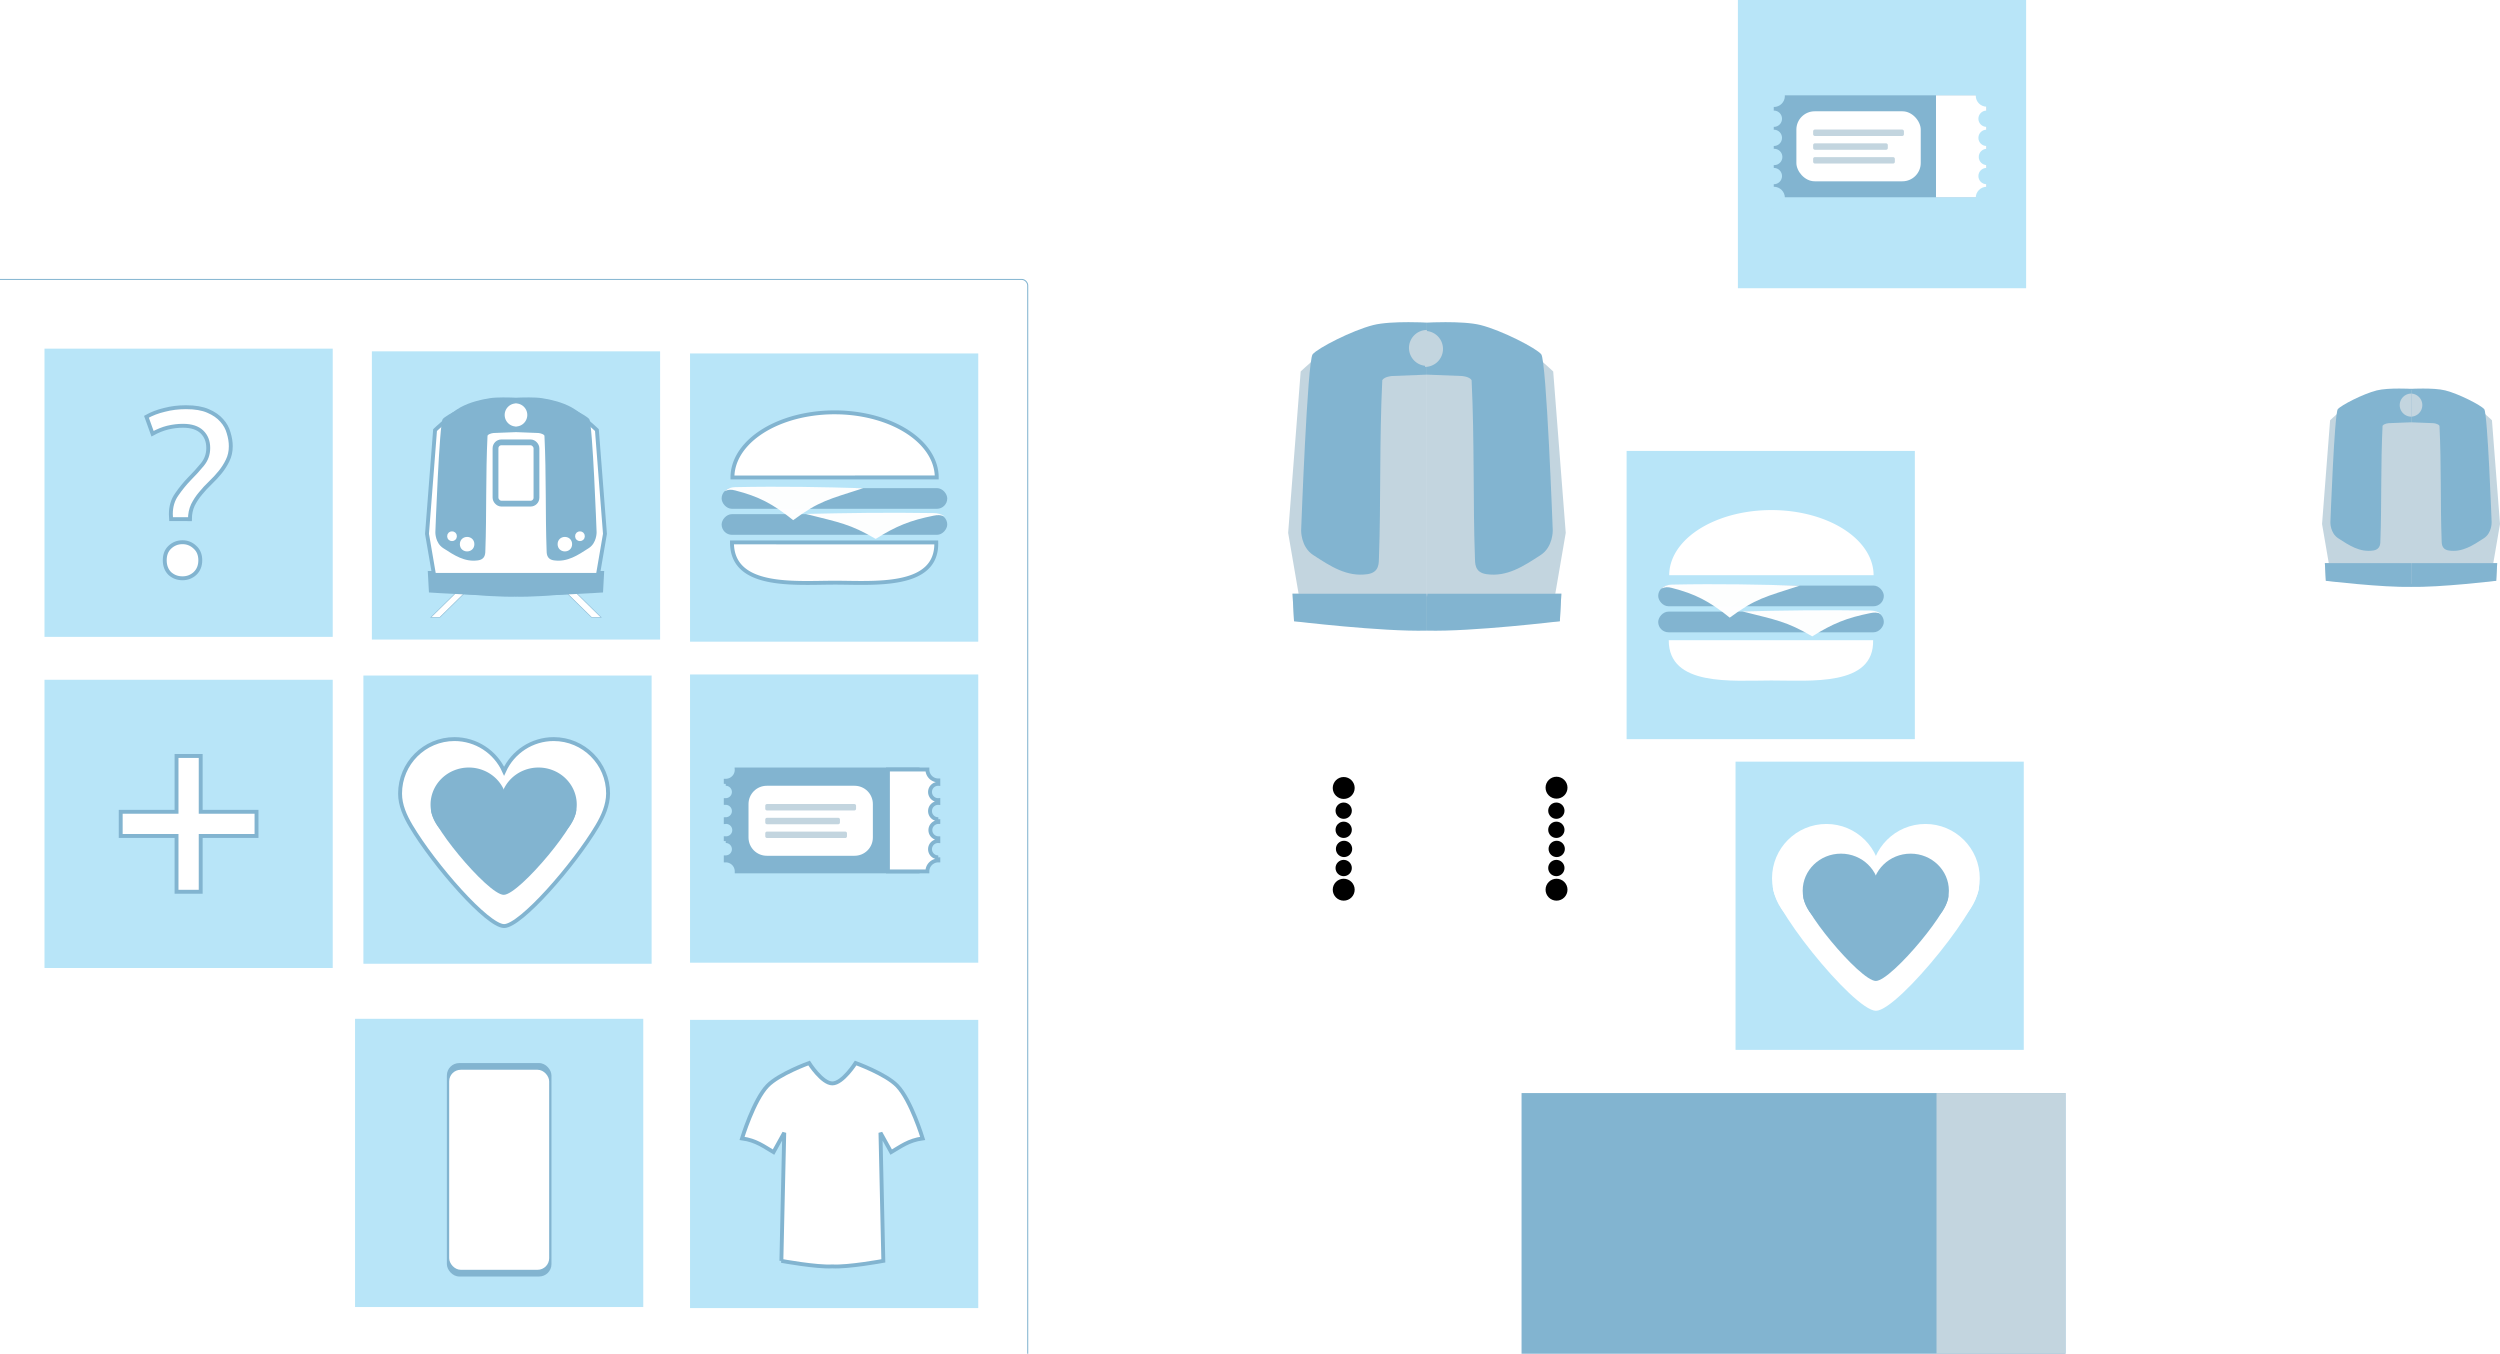 <?xml version="1.0" encoding="UTF-8" standalone="no"?>
<!-- Created with Inkscape (http://www.inkscape.org/) -->

<svg
   xmlns:dc="http://purl.org/dc/elements/1.1/"
   xmlns:cc="http://creativecommons.org/ns#"
   xmlns:rdf="http://www.w3.org/1999/02/22-rdf-syntax-ns#"
   xmlns:svg="http://www.w3.org/2000/svg"
   xmlns="http://www.w3.org/2000/svg"
   xmlns:xlink="http://www.w3.org/1999/xlink"
   xmlns:sodipodi="http://sodipodi.sourceforge.net/DTD/sodipodi-0.dtd"
   xmlns:inkscape="http://www.inkscape.org/namespaces/inkscape"
   width="445.948mm"
   height="241.483mm"
   viewBox="0 0 445.948 241.483"
   version="1.1"
   id="svg8"
   inkscape:version="0.92.4 5da689c313, 2019-01-14"
   sodipodi:docname="categories.svg"
   inkscape:export-filename="/home/ralph/01-PerFi/perfi-frontend/public/assets/transit.png"
   inkscape:export-xdpi="505.89902"
   inkscape:export-ydpi="505.89902">
  <defs
     id="defs2">
    <clipPath
       clipPathUnits="userSpaceOnUse"
       id="clipPath1580">
      <g
         id="g1610"
         style="fill:#ffffff;fill-opacity:1">
        <circle
           r="1.956"
           style="fill:#ffffff;fill-opacity:1;stroke:none;stroke-width:1.082;stroke-miterlimit:4;stroke-dasharray:none;stroke-opacity:1"
           id="circle1582"
           cx="86.157"
           cy="186.277" />
        <circle
           r="1.956"
           style="fill:#ffffff;fill-opacity:1;stroke:none;stroke-width:1.082;stroke-miterlimit:4;stroke-dasharray:none;stroke-opacity:1"
           id="circle1584"
           cx="86.157"
           cy="204.421" />
        <circle
           r="1.956"
           style="fill:#ffffff;fill-opacity:1;stroke:none;stroke-width:1.082;stroke-miterlimit:4;stroke-dasharray:none;stroke-opacity:1"
           id="circle1586"
           cx="124.119"
           cy="204.421" />
        <circle
           r="1.956"
           style="fill:#ffffff;fill-opacity:1;stroke:none;stroke-width:1.082;stroke-miterlimit:4;stroke-dasharray:none;stroke-opacity:1"
           id="circle1588"
           cx="124.119"
           cy="186.225" />
        <g
           id="g1598"
           transform="matrix(0.256,0,0,0.248,52.445,106.701)"
           style="fill:#ffffff;fill-opacity:1">
          <ellipse
             style="fill:#ffffff;fill-opacity:1;stroke:none;stroke-width:2.659;stroke-miterlimit:4;stroke-dasharray:none;stroke-opacity:1"
             id="ellipse1590"
             cx="131.671"
             cy="350.953"
             rx="5.677"
             ry="5.866" />
          <ellipse
             ry="5.866"
             rx="5.677"
             cy="337.206"
             cx="131.671"
             id="ellipse1592"
             style="fill:#ffffff;fill-opacity:1;stroke:none;stroke-width:2.659;stroke-miterlimit:4;stroke-dasharray:none;stroke-opacity:1" />
          <ellipse
             style="fill:#ffffff;fill-opacity:1;stroke:none;stroke-width:2.659;stroke-miterlimit:4;stroke-dasharray:none;stroke-opacity:1"
             id="ellipse1594"
             cx="131.671"
             cy="378.448"
             rx="5.677"
             ry="5.866" />
          <ellipse
             ry="5.866"
             rx="5.677"
             cy="364.701"
             cx="131.919"
             id="ellipse1596"
             style="fill:#ffffff;fill-opacity:1;stroke:none;stroke-width:2.659;stroke-miterlimit:4;stroke-dasharray:none;stroke-opacity:1" />
        </g>
        <g
           transform="matrix(0.256,0,0,0.248,90.38,106.701)"
           id="g1608"
           style="fill:#ffffff;fill-opacity:1">
          <ellipse
             ry="5.866"
             rx="5.677"
             cy="350.953"
             cx="131.671"
             id="ellipse1600"
             style="fill:#ffffff;fill-opacity:1;stroke:none;stroke-width:2.659;stroke-miterlimit:4;stroke-dasharray:none;stroke-opacity:1" />
          <ellipse
             style="fill:#ffffff;fill-opacity:1;stroke:none;stroke-width:2.659;stroke-miterlimit:4;stroke-dasharray:none;stroke-opacity:1"
             id="ellipse1602"
             cx="131.671"
             cy="337.206"
             rx="5.677"
             ry="5.866" />
          <ellipse
             ry="5.866"
             rx="5.677"
             cy="378.448"
             cx="131.671"
             id="ellipse1604"
             style="fill:#ffffff;fill-opacity:1;stroke:none;stroke-width:2.659;stroke-miterlimit:4;stroke-dasharray:none;stroke-opacity:1" />
          <ellipse
             style="fill:#ffffff;fill-opacity:1;stroke:none;stroke-width:2.659;stroke-miterlimit:4;stroke-dasharray:none;stroke-opacity:1"
             id="ellipse1606"
             cx="131.919"
             cy="364.701"
             rx="5.677"
             ry="5.866" />
        </g>
      </g>
    </clipPath>
  </defs>
  <sodipodi:namedview
     id="base"
     pagecolor="#ffffff"
     bordercolor="#666666"
     borderopacity="1.0"
     inkscape:pageopacity="0.0"
     inkscape:pageshadow="2"
     inkscape:zoom="0.9899495"
     inkscape:cx="212.7612"
     inkscape:cy="459.10922"
     inkscape:document-units="mm"
     inkscape:current-layer="layer1"
     showgrid="false"
     inkscape:window-width="1600"
     inkscape:window-height="846"
     inkscape:window-x="0"
     inkscape:window-y="26"
     inkscape:window-maximized="1"
     showguides="true"
     inkscape:guide-bbox="true">
    <sodipodi:guide
       position="254.534,184.114"
       orientation="1,0"
       id="guide1575"
       inkscape:locked="false" />
  </sodipodi:namedview>
  <g
     inkscape:label="Layer 1"
     inkscape:groupmode="layer"
     id="layer1"
     transform="translate(35.415,-48.836)">
    <rect
       style="fill:#ffffff;fill-opacity:1;stroke:#82b4d0;stroke-width:0.185;stroke-miterlimit:4;stroke-dasharray:none;stroke-opacity:1"
       id="rect4887"
       width="201.094"
       height="199.96"
       x="-53.185"
       y="98.679"
       ry="1.057" />
    <rect
       y="111.507"
       x="30.92"
       height="51.413"
       width="51.413"
       id="rect5431"
       style="fill:#b8e5f8;fill-opacity:1;stroke:none;stroke-width:3.033;stroke-miterlimit:4;stroke-dasharray:none;stroke-opacity:1"
       inkscape:export-xdpi="505.89902"
       inkscape:export-ydpi="505.89902" />
    <rect
       style="fill:#b8e5f8;fill-opacity:1;stroke:none;stroke-width:3.033;stroke-miterlimit:4;stroke-dasharray:none;stroke-opacity:1"
       id="rect162"
       width="51.413"
       height="51.413"
       x="29.408"
       y="169.337"
       inkscape:export-xdpi="505.89902"
       inkscape:export-ydpi="505.89902"
       inkscape:export-filename="/home/ralph/01-PerFi/perfi-frontend/public/assets/health.png" />
    <rect
       style="fill:#b8e5f8;fill-opacity:1;stroke:none;stroke-width:3.033;stroke-miterlimit:4;stroke-dasharray:none;stroke-opacity:1"
       id="rect817"
       width="51.413"
       height="51.413"
       x="87.673"
       y="111.885"
       inkscape:export-xdpi="505.89902"
       inkscape:export-ydpi="505.89902"
       inkscape:export-filename="/home/ralph/01-PerFi/perfi-frontend/public/assets/food.png" />
    <g
       id="g1697"
       transform="matrix(0.891,0,0,0.891,19.483,15.066)"
       inkscape:export-xdpi="505.89902"
       inkscape:export-ydpi="505.89902"
       inkscape:export-filename="/home/ralph/01-PerFi/perfi-frontend/public/assets/food.png">
      <path
         style="fill:#ffffff;fill-opacity:1;stroke:#82b4d0;stroke-width:2.631;stroke-miterlimit:4;stroke-dasharray:none;stroke-opacity:1"
         d="m 400.4,462.533 a 68.853,43.889 0 0 0 -36.057,5.873 68.853,43.889 0 0 0 -34.414,38.02 l 137.707,-0.014 a 68.853,43.889 0 0 0 -34.434,-38.012 68.853,43.889 0 0 0 -32.803,-5.867 z m -70.789,87.67 c -0.082,31.291 42.59,27.166 69.047,27.143 26.343,-0.021 69.453,4.15 68.66,-27.131 z"
         transform="matrix(0.297,0,0,0.297,-12.965,-16.918)"
         id="path823"
         inkscape:connector-curvature="0" />
      <rect
         transform="scale(-1,1)"
         ry="2.071"
         y="140.833"
         x="-128.026"
         height="4.143"
         width="45.169"
         id="rect829"
         style="fill:#82b4d0;fill-opacity:1;stroke:none;stroke-width:2.765;stroke-miterlimit:4;stroke-dasharray:none;stroke-opacity:1" />
      <rect
         ry="2.071"
         style="fill:#82b4d0;fill-opacity:1;stroke:none;stroke-width:2.765;stroke-miterlimit:4;stroke-dasharray:none;stroke-opacity:1"
         id="rect835"
         width="45.169"
         height="4.143"
         x="82.858"
         y="135.621" />
      <path
         style="fill:#ffffff;fill-opacity:0.977;stroke:none;stroke-width:0.213px;stroke-linecap:butt;stroke-linejoin:miter;stroke-opacity:1"
         d="m 99.698,140.792 c 7.968,-0.178 16.091,-0.322 25.592,-0.169 0.85,0.014 1.493,0.19 2.169,0.629 -0.851,-0.274 -1.342,-0.275 -2.151,-0.114 -4.673,0.934 -7.491,2.068 -11.606,4.65 -5.188,-3.011 -7.145,-3.254 -14.004,-4.995 z"
         id="path876"
         inkscape:connector-curvature="0"
         sodipodi:nodetypes="cscccc" />
      <path
         sodipodi:nodetypes="cscccc"
         inkscape:connector-curvature="0"
         id="path880"
         d="m 111.186,135.645 c -7.968,-0.227 -16.091,-0.412 -25.592,-0.216 -0.85,0.017 -1.493,0.243 -2.169,0.805 0.851,-0.351 1.342,-0.353 2.151,-0.146 4.673,1.195 7.491,2.647 11.606,5.952 5.188,-3.854 7.145,-4.165 14.004,-6.394 z"
         style="fill:#ffffff;fill-opacity:0.977;stroke:none;stroke-width:0.241px;stroke-linecap:butt;stroke-linejoin:miter;stroke-opacity:1" />
    </g>
    <path
       inkscape:connector-curvature="0"
       id="path918"
       d="m 215.471,106.574 c -1.294,0.005 -2.631,0.056 -3.597,0.209 -2.707,0.429 -5.439,1.114 -7.943,2.457 -2.669,1.432 -7.332,5.859 -7.332,5.859 l -2.236,28.791 1.864,10.857 -1.079,-0.008 0.267,4.913 c 0,0 15.361,1.005 23.708,0.852 v -6.268 -47.574 c -0.679,-0.034 -2.042,-0.094 -3.651,-0.088 z"
       style="fill:#c3d5df;fill-opacity:1;stroke:none;stroke-width:0.238px;stroke-linecap:butt;stroke-linejoin:miter;stroke-opacity:1" />
    <path
       inkscape:connector-curvature="0"
       style="fill:#82b4d0;fill-opacity:1;stroke:none;stroke-width:0.238px;stroke-linecap:butt;stroke-linejoin:miter;stroke-opacity:1"
       d="m 195.147,154.739 0.267,4.913 c 0,0 15.706,1.896 23.708,1.675 v -5.927 l -0.069,-0.654 h -22.827 z"
       id="path916" />
    <path
       inkscape:connector-curvature="0"
       style="fill:#82b4d0;fill-opacity:1;stroke:none;stroke-width:0.238px;stroke-linecap:butt;stroke-linejoin:miter;stroke-opacity:1"
       d="m 215.769,106.302 c -2.095,-8e-5 -4.599,0.104 -6.235,0.52 -3.786,0.963 -9.887,4.105 -10.801,5.212 -0.94,1.139 -2.053,31.404 -2.053,31.404 0,0 -0.075,2.961 2.16,4.41 3.058,1.982 5.97,3.939 9.668,3.408 2.174,-0.313 2.017,-2.014 2.056,-3.054 0.352,-9.465 0.062,-20.664 0.59,-31.558 0.395,-0.642 1.728,-0.735 1.728,-0.735 l 6.24,-0.245 v -9.258 -0.02 c -0.488,-0.026 -1.664,-0.084 -3.353,-0.084 z"
       id="path920" />
    <path
       inkscape:connector-curvature="0"
       style="fill:#c3d5df;fill-opacity:1;stroke:none;stroke-width:1.268;stroke-miterlimit:4;stroke-dasharray:none;stroke-opacity:1"
       d="m 219.122,107.698 a 3.204,3.204 0 0 0 -3.203,3.203 3.204,3.204 0 0 0 3.203,3.203 z"
       id="path1558" />
    <use
       height="100%"
       width="100%"
       id="use5289-3"
       transform="matrix(-1,0,0,1,264.911,-38.612)"
       xlink:href="#g1582"
       inkscape:tiled-clone-of="#g1582"
       y="0"
       x="0" />
    <use
       x="0"
       y="0"
       inkscape:tiled-clone-of="#g1582"
       xlink:href="#g1582"
       transform="translate(-173.47,-38.612)"
       id="use5373"
       width="100%"
       height="100%" />
    <g
       inkscape:tile-y0="106.30152"
       inkscape:tile-x0="188.48991"
       id="use5289"
       transform="matrix(-1,0,0,1,438.244,0)">
      <path
         inkscape:connector-curvature="0"
         id="path5377"
         d="m 215.471,106.574 c -1.294,0.005 -2.631,0.056 -3.597,0.209 -2.707,0.429 -5.439,1.114 -7.943,2.457 -2.669,1.432 -7.332,5.859 -7.332,5.859 l -2.236,28.791 1.864,10.857 -1.079,-0.008 0.267,4.913 c 0,0 15.361,1.005 23.708,0.852 v -6.268 -47.574 c -0.679,-0.034 -2.042,-0.094 -3.651,-0.088 z"
         style="fill:#c3d5df;fill-opacity:1;stroke:none;stroke-width:0.238px;stroke-linecap:butt;stroke-linejoin:miter;stroke-opacity:1" />
      <path
         inkscape:connector-curvature="0"
         style="fill:#82b4d0;fill-opacity:1;stroke:none;stroke-width:0.238px;stroke-linecap:butt;stroke-linejoin:miter;stroke-opacity:1"
         d="m 195.147,154.739 0.267,4.913 c 0,0 15.706,1.896 23.708,1.675 v -5.927 l -0.069,-0.654 h -22.827 z"
         id="path5379" />
      <path
         inkscape:connector-curvature="0"
         style="fill:#82b4d0;fill-opacity:1;stroke:none;stroke-width:0.238px;stroke-linecap:butt;stroke-linejoin:miter;stroke-opacity:1"
         d="m 215.769,106.302 c -2.095,-8e-5 -4.599,0.104 -6.235,0.52 -3.786,0.963 -9.887,4.105 -10.801,5.212 -0.94,1.139 -2.053,31.404 -2.053,31.404 0,0 -0.075,2.961 2.16,4.41 3.058,1.982 5.97,3.939 9.668,3.408 2.174,-0.313 2.017,-2.014 2.056,-3.054 0.352,-9.465 0.062,-20.664 0.59,-31.558 0.395,-0.642 1.728,-0.735 1.728,-0.735 l 6.24,-0.245 v -9.258 -0.02 c -0.488,-0.026 -1.664,-0.084 -3.353,-0.084 z"
         id="path5381" />
      <path
         inkscape:connector-curvature="0"
         transform="scale(0.265)"
         style="fill:#c3d5df;fill-opacity:1;stroke:none;stroke-width:4.794;stroke-miterlimit:4;stroke-dasharray:none;stroke-opacity:1"
         d="m 828.178,407.047 a 12.108,12.108 0 0 0 -12.107,12.107 12.108,12.108 0 0 0 12.107,12.107 z"
         id="path5383" />
      <path
         inkscape:connector-curvature="0"
         id="path5385"
         d="m 41.279,118.321 c -0.832,0.003 -1.691,0.036 -2.312,0.135 -1.74,0.276 -3.496,0.716 -5.106,1.579 -1.716,0.921 -4.713,3.766 -4.713,3.766 l -1.437,18.507 1.198,6.979 -0.694,-0.005 0.172,3.158 c 0,0 9.874,0.646 15.239,0.547 v -4.029 -30.58 c -0.437,-0.022 -1.313,-0.06 -2.347,-0.057 z"
         style="fill:#c3d5df;fill-opacity:1;stroke:none;stroke-width:0.153px;stroke-linecap:butt;stroke-linejoin:miter;stroke-opacity:1" />
      <path
         inkscape:connector-curvature="0"
         style="fill:#82b4d0;fill-opacity:1;stroke:none;stroke-width:0.153px;stroke-linecap:butt;stroke-linejoin:miter;stroke-opacity:1"
         d="m 28.215,149.281 0.172,3.158 c 0,0 10.096,1.219 15.239,1.077 v -3.81 l -0.044,-0.42 H 28.909 Z"
         id="path5387" />
      <path
         inkscape:connector-curvature="0"
         style="fill:#82b4d0;fill-opacity:1;stroke:none;stroke-width:0.153px;stroke-linecap:butt;stroke-linejoin:miter;stroke-opacity:1"
         d="m 41.471,118.145 c -1.347,-5e-5 -2.956,0.067 -4.008,0.334 -2.433,0.619 -6.356,2.638 -6.943,3.35 -0.604,0.732 -1.319,20.186 -1.319,20.186 0,0 -0.048,1.903 1.389,2.835 1.966,1.274 3.838,2.532 6.214,2.19 1.398,-0.201 1.297,-1.295 1.322,-1.963 0.227,-6.084 0.04,-13.283 0.379,-20.285 0.254,-0.413 1.111,-0.472 1.111,-0.472 l 4.011,-0.157 v -5.951 -0.013 c -0.314,-0.017 -1.069,-0.054 -2.156,-0.054 z"
         id="path5389" />
      <path
         style="fill:#c3d5df;fill-opacity:1;stroke:none;stroke-width:0.815;stroke-miterlimit:4;stroke-dasharray:none;stroke-opacity:1"
         d="m 43.626,119.043 a 2.059,2.059 0 0 0 -2.059,2.059 2.059,2.059 0 0 0 2.059,2.059 z"
         id="path5391"
         inkscape:connector-curvature="0" />
      <use
         height="100%"
         width="100%"
         id="use5393"
         transform="matrix(-1,0,0,1,264.911,-38.612)"
         xlink:href="#g1582"
         inkscape:tiled-clone-of="#g1582"
         y="0"
         x="0" />
      <path
         style="fill:#c3d5df;fill-opacity:1;stroke:none;stroke-width:0.153px;stroke-linecap:butt;stroke-linejoin:miter;stroke-opacity:1"
         d="m 45.885,118.321 c 0.832,0.003 1.691,0.036 2.312,0.135 1.74,0.276 3.496,0.716 5.106,1.579 1.716,0.921 4.713,3.766 4.713,3.766 l 1.437,18.507 -1.198,6.979 0.694,-0.005 -0.172,3.158 c 0,0 -9.874,0.646 -15.239,0.547 v -4.029 -30.58 c 0.437,-0.022 1.313,-0.06 2.347,-0.057 z"
         id="path5395"
         inkscape:connector-curvature="0" />
      <path
         id="path5397"
         d="m 58.949,149.281 -0.172,3.158 c 0,0 -10.096,1.219 -15.239,1.077 v -3.81 l 0.044,-0.42 h 14.673 z"
         style="fill:#82b4d0;fill-opacity:1;stroke:none;stroke-width:0.153px;stroke-linecap:butt;stroke-linejoin:miter;stroke-opacity:1"
         inkscape:connector-curvature="0" />
      <path
         id="path5399"
         d="m 45.694,118.145 c 1.347,-5e-5 2.956,0.067 4.008,0.334 2.433,0.619 6.356,2.638 6.943,3.35 0.604,0.732 1.319,20.186 1.319,20.186 0,0 0.048,1.903 -1.389,2.835 -1.966,1.274 -3.838,2.532 -6.214,2.19 -1.398,-0.201 -1.297,-1.295 -1.322,-1.963 -0.227,-6.084 -0.04,-13.283 -0.379,-20.285 -0.254,-0.413 -1.111,-0.472 -1.111,-0.472 l -4.011,-0.157 v -5.951 -0.013 c 0.314,-0.017 1.069,-0.054 2.156,-0.054 z"
         style="fill:#82b4d0;fill-opacity:1;stroke:none;stroke-width:0.153px;stroke-linecap:butt;stroke-linejoin:miter;stroke-opacity:1"
         inkscape:connector-curvature="0" />
      <path
         inkscape:connector-curvature="0"
         id="path5401"
         d="m 43.538,119.043 a 2.059,2.059 0 0 1 2.059,2.059 2.059,2.059 0 0 1 -2.059,2.059 z"
         style="fill:#c3d5df;fill-opacity:1;stroke:none;stroke-width:0.815;stroke-miterlimit:4;stroke-dasharray:none;stroke-opacity:1" />
      <use
         x="0"
         y="0"
         inkscape:tiled-clone-of="#g1582"
         xlink:href="#g1582"
         transform="translate(-173.47,-38.612)"
         id="use5403"
         width="100%"
         height="100%" />
    </g>
    <rect
       y="243.813"
       x="235.999"
       height="46.505"
       width="97.019"
       id="rect210"
       style="fill:#82b4d0;fill-opacity:1;stroke:none;stroke-width:2.765;stroke-miterlimit:4;stroke-dasharray:none;stroke-opacity:1" />
    <g
       id="g1720"
       inkscape:export-xdpi="505.89902"
       inkscape:export-ydpi="505.89902"
       inkscape:export-filename="/home/ralph/01-PerFi/perfi-frontend/public/assets/health.png"
       transform="translate(7.938)">
      <g
         style="fill:#ffffff;fill-opacity:1"
         transform="matrix(0.766,0,0,0.766,13.649,47.524)"
         id="g160">
        <g
           style="fill:#ffffff;fill-opacity:1"
           id="g154">
          <path
             style="fill:#ffffff;fill-opacity:1;stroke:#82b4d0;stroke-width:2.631;stroke-miterlimit:4;stroke-dasharray:none;stroke-opacity:1"
             d="m 142.355,681.781 c -20.236,0 -36.641,16.405 -36.641,36.641 -0.035,7.841 3.394,15.304 7.332,21.93 15.659,26.343 51.487,67.27 62.668,67.27 11.188,0 47.036,-40.959 62.697,-67.324 3.926,-6.609 7.231,-13.921 7.303,-21.875 0,-20.236 -16.405,-36.641 -36.641,-36.641 -14.395,0.015 -27.448,8.457 -33.365,21.58 -5.915,-13.119 -18.962,-21.561 -33.354,-21.58 z"
             transform="matrix(0.346,0,0,0.346,-17.827,-62.072)"
             id="path144"
             inkscape:connector-curvature="0"
             sodipodi:nodetypes="ccasacccc" />
        </g>
      </g>
      <g
         style="fill:#82b4d0;fill-opacity:1"
         id="g1620">
        <g
           id="g193"
           style="fill:#82b4d0;fill-opacity:1"
           transform="matrix(0.539,0,0,0.522,23.367,95.162)">
          <path
             style="fill:#82b4d0;fill-opacity:1;stroke:none;stroke-width:2.765;stroke-miterlimit:4;stroke-dasharray:none;stroke-opacity:1"
             d="m 44.03,186.199 a 12.662,12.662 0 0 1 -12.662,12.662 12.662,12.662 0 0 1 -12.662,-12.662 12.662,12.662 0 0 1 12.662,-12.662 12.662,12.662 0 0 1 12.662,12.662 z"
             id="circle189"
             inkscape:connector-curvature="0" />
          <path
             style="fill:#82b4d0;fill-opacity:1;stroke:none;stroke-width:2.765;stroke-miterlimit:4;stroke-dasharray:none;stroke-opacity:1"
             d="m 67.087,186.199 a 12.662,12.662 0 0 1 -12.662,12.662 12.662,12.662 0 0 1 -12.662,-12.662 12.662,12.662 0 0 1 12.662,-12.662 12.662,12.662 0 0 1 12.662,12.662 z"
             id="circle191"
             inkscape:connector-curvature="0" />
        </g>
        <path
           transform="matrix(0.559,0,0,0.39,22.624,119.367)"
           style="fill:#82b4d0;fill-opacity:1;stroke:none;stroke-width:5.917;stroke-miterlimit:4;stroke-dasharray:none;stroke-opacity:1"
           inkscape:transform-center-y="4.861788e-06"
           d="m 42.707,228.436 c -5.047,0 -25.463,-35.362 -22.939,-39.732 2.523,-4.371 43.355,-4.371 45.879,0 2.523,4.371 -17.893,39.732 -22.939,39.732 z"
           id="path195"
           inkscape:connector-curvature="0" />
      </g>
    </g>
    <rect
       y="243.813"
       x="310.019"
       height="46.505"
       width="22.999"
       id="rect1023"
       style="fill:#c3d5df;fill-opacity:1;stroke:none;stroke-width:2.689;stroke-miterlimit:4;stroke-dasharray:none;stroke-opacity:1" />
    <rect
       y="169.148"
       x="87.673"
       height="51.413"
       width="51.413"
       id="rect1233"
       style="fill:#b8e5f8;fill-opacity:1;stroke:none;stroke-width:3.033;stroke-miterlimit:4;stroke-dasharray:none;stroke-opacity:1"
       inkscape:export-xdpi="505.89902"
       inkscape:export-ydpi="505.89902" />
    <g
       id="g1202"
       transform="matrix(0.391,0,0,0.391,57.179,85.074)"
       inkscape:export-xdpi="505.89902"
       inkscape:export-ydpi="505.89902">
      <g
         id="g1189">
        <g
           id="g1185">
          <path
             style="fill:#82b4d0;fill-opacity:1;stroke:#82b4d0;stroke-width:2.631;stroke-miterlimit:4;stroke-dasharray:none;stroke-opacity:1"
             d="m 333.018,703.842 a 7.394,7.394 0 0 1 0.01,0.197 7.394,7.394 0 0 1 -7.393,7.395 v 2.092 a 5.492,5.492 0 0 1 5.471,5.492 5.492,5.492 0 0 1 -5.471,5.49 v 1.891 a 5.492,5.492 0 0 1 5.471,5.492 5.492,5.492 0 0 1 -5.471,5.49 v 1.9 a 5.492,5.492 0 0 1 0.219,-0.012 5.492,5.492 0 0 1 5.492,5.492 5.492,5.492 0 0 1 -5.492,5.494 5.492,5.492 0 0 1 -0.219,-0.008 v 1.895 a 5.492,5.492 0 0 1 5.471,5.492 5.492,5.492 0 0 1 -5.471,5.49 v 2.096 a 7.394,7.394 0 0 1 7.393,7.395 h 122.082 V 703.842 Z"
             transform="matrix(0.676,0,0,0.676,-125.849,-217.428)"
             id="rect1021"
             inkscape:connector-curvature="0" />
        </g>
      </g>
      <g
         id="g1171">
        <path
           style="fill:#ffffff;fill-opacity:1;stroke:#82b4d0;stroke-width:2.631;stroke-miterlimit:4;stroke-dasharray:none;stroke-opacity:1"
           d="m 435.098,703.842 v 68.773 h 26.617 a 7.394,7.394 0 0 1 7.395,-7.395 v -2.1 a 5.492,5.492 0 0 1 -0.119,0.006 5.492,5.492 0 0 1 -5.492,-5.492 5.492,5.492 0 0 1 5.492,-5.492 5.492,5.492 0 0 1 0.119,0.004 v -1.895 a 5.492,5.492 0 0 1 -5.373,-5.49 5.492,5.492 0 0 1 5.373,-5.486 v -1.898 a 5.492,5.492 0 0 1 -0.119,0.006 5.492,5.492 0 0 1 -5.492,-5.492 5.492,5.492 0 0 1 5.492,-5.492 5.492,5.492 0 0 1 0.119,0.004 v -1.898 a 5.492,5.492 0 0 1 -0.119,0.006 5.492,5.492 0 0 1 -5.492,-5.492 5.492,5.492 0 0 1 5.492,-5.492 5.492,5.492 0 0 1 0.119,0.004 v -2.295 a 7.394,7.394 0 0 1 -7.395,-7.393 z"
           transform="matrix(0.676,0,0,0.676,-125.849,-217.428)"
           id="rect212"
           inkscape:connector-curvature="0" />
        <g
           id="g1162">
          <path
             style="fill:#ffffff;fill-opacity:1;stroke:none;stroke-width:2.788;stroke-miterlimit:4;stroke-dasharray:none;stroke-opacity:1"
             d="m 113.021,265.796 h 40.024 c 4.629,0 8.355,3.726 8.355,8.355 v 15.228 c 0,4.629 -3.726,8.355 -8.355,8.355 h -40.024 c -4.629,0 -8.355,-3.726 -8.355,-8.355 v -15.228 c 0,-4.629 3.726,-8.355 8.355,-8.355 z"
             id="rect1090"
             inkscape:connector-curvature="0" />
          <g
             id="g1101"
             transform="matrix(0.539,0,0,0.522,23.969,93.825)"
             style="fill:#c3d5df;fill-opacity:1">
            <path
               style="fill:#c3d5df;fill-opacity:1;stroke:none;stroke-width:3.847;stroke-miterlimit:4;stroke-dasharray:none;stroke-opacity:1"
               d="m 165.359,345.403 h 73.928 c 0.809,0 1.461,0.652 1.461,1.461 v 2.713 c 0,0.809 -0.652,1.461 -1.461,1.461 h -73.928 c -0.809,0 -1.461,-0.652 -1.461,-1.461 v -2.713 c 0,-0.809 0.652,-1.461 1.461,-1.461 z"
               id="rect1092"
               inkscape:connector-curvature="0" />
            <path
               style="fill:#c3d5df;fill-opacity:1;stroke:none;stroke-width:3.489;stroke-miterlimit:4;stroke-dasharray:none;stroke-opacity:1"
               d="m 165.359,357.443 h 60.293 c 0.809,0 1.461,0.652 1.461,1.461 v 2.713 c 0,0.809 -0.652,1.461 -1.461,1.461 h -60.293 c -0.809,0 -1.461,-0.652 -1.461,-1.461 v -2.713 c 0,-0.809 0.652,-1.461 1.461,-1.461 z"
               id="rect1094"
               inkscape:connector-curvature="0" />
            <path
               style="fill:#c3d5df;fill-opacity:1;stroke:none;stroke-width:3.65;stroke-miterlimit:4;stroke-dasharray:none;stroke-opacity:1"
               d="m 165.359,369.482 h 66.243 c 0.809,0 1.461,0.652 1.461,1.461 v 2.713 c 0,0.809 -0.652,1.461 -1.461,1.461 h -66.243 c -0.809,0 -1.461,-0.652 -1.461,-1.461 v -2.713 c 0,-0.809 0.652,-1.461 1.461,-1.461 z"
               id="rect1096"
               inkscape:connector-curvature="0" />
          </g>
        </g>
      </g>
    </g>
    <g
       id="g2005"
       transform="matrix(0.256,0,0,0.248,52.445,106.701)"
       style="fill:#ffffff;fill-opacity:1" />
    <g
       id="g2040">
      <g
         style="fill:#ffffff;fill-opacity:1"
         id="g2015"
         transform="matrix(0.256,0,0,0.248,90.38,106.701)" />
    </g>
    <g
       id="g1496"
       transform="translate(118.118,3.118)">
      <rect
         style="fill:#ffffff;fill-opacity:1;stroke:none;stroke-width:2.765;stroke-miterlimit:4;stroke-dasharray:none;stroke-opacity:1"
         id="rect1464"
         width="44.223"
         height="28.915"
         x="83.249"
         y="181.623"
         ry="0" />
      <g
         id="g1494"
         style="fill:#000000">
        <circle
           r="1.956"
           style="fill:#000000;fill-opacity:1;stroke:none;stroke-width:1.082;stroke-miterlimit:4;stroke-dasharray:none;stroke-opacity:1"
           id="circle1466"
           cx="86.157"
           cy="186.277" />
        <circle
           r="1.956"
           style="fill:#000000;fill-opacity:1;stroke:none;stroke-width:1.082;stroke-miterlimit:4;stroke-dasharray:none;stroke-opacity:1"
           id="circle1468"
           cx="86.157"
           cy="204.421" />
        <circle
           r="1.956"
           style="fill:#000000;fill-opacity:1;stroke:none;stroke-width:1.082;stroke-miterlimit:4;stroke-dasharray:none;stroke-opacity:1"
           id="circle1470"
           cx="124.119"
           cy="204.421" />
        <circle
           r="1.956"
           style="fill:#000000;fill-opacity:1;stroke:none;stroke-width:1.082;stroke-miterlimit:4;stroke-dasharray:none;stroke-opacity:1"
           id="circle1472"
           cx="124.119"
           cy="186.225" />
        <g
           id="g1482"
           transform="matrix(0.256,0,0,0.248,52.445,106.701)"
           style="fill:#000000;fill-opacity:1">
          <ellipse
             style="fill:#000000;fill-opacity:1;stroke:none;stroke-width:2.659;stroke-miterlimit:4;stroke-dasharray:none;stroke-opacity:1"
             id="ellipse1474"
             cx="131.671"
             cy="350.953"
             rx="5.677"
             ry="5.866" />
          <ellipse
             ry="5.866"
             rx="5.677"
             cy="337.206"
             cx="131.671"
             id="ellipse1476"
             style="fill:#000000;fill-opacity:1;stroke:none;stroke-width:2.659;stroke-miterlimit:4;stroke-dasharray:none;stroke-opacity:1" />
          <ellipse
             style="fill:#000000;fill-opacity:1;stroke:none;stroke-width:2.659;stroke-miterlimit:4;stroke-dasharray:none;stroke-opacity:1"
             id="ellipse1478"
             cx="131.671"
             cy="378.448"
             rx="5.677"
             ry="5.866" />
          <ellipse
             ry="5.866"
             rx="5.677"
             cy="364.701"
             cx="131.919"
             id="ellipse1480"
             style="fill:#000000;fill-opacity:1;stroke:none;stroke-width:2.659;stroke-miterlimit:4;stroke-dasharray:none;stroke-opacity:1" />
        </g>
        <g
           transform="matrix(0.256,0,0,0.248,90.38,106.701)"
           id="g1492"
           style="fill:#000000;fill-opacity:1">
          <ellipse
             ry="5.866"
             rx="5.677"
             cy="350.953"
             cx="131.671"
             id="ellipse1484"
             style="fill:#000000;fill-opacity:1;stroke:none;stroke-width:2.659;stroke-miterlimit:4;stroke-dasharray:none;stroke-opacity:1" />
          <ellipse
             style="fill:#000000;fill-opacity:1;stroke:none;stroke-width:2.659;stroke-miterlimit:4;stroke-dasharray:none;stroke-opacity:1"
             id="ellipse1486"
             cx="131.671"
             cy="337.206"
             rx="5.677"
             ry="5.866" />
          <ellipse
             ry="5.866"
             rx="5.677"
             cy="378.448"
             cx="131.671"
             id="ellipse1488"
             style="fill:#000000;fill-opacity:1;stroke:none;stroke-width:2.659;stroke-miterlimit:4;stroke-dasharray:none;stroke-opacity:1" />
          <ellipse
             style="fill:#000000;fill-opacity:1;stroke:none;stroke-width:2.659;stroke-miterlimit:4;stroke-dasharray:none;stroke-opacity:1"
             id="ellipse1490"
             cx="131.919"
             cy="364.701"
             rx="5.677"
             ry="5.866" />
        </g>
      </g>
    </g>
    <rect
       style="fill:#b8e5f8;fill-opacity:1;stroke:none;stroke-width:3.033;stroke-miterlimit:4;stroke-dasharray:none;stroke-opacity:1"
       id="rect1683"
       width="51.413"
       height="51.413"
       x="87.673"
       y="230.759"
       inkscape:export-xdpi="505.89902"
       inkscape:export-ydpi="505.89902" />
    <path
       style="fill:#ffffff;fill-opacity:1;stroke:#82b4d0;stroke-width:0.696;stroke-linecap:butt;stroke-linejoin:miter;stroke-miterlimit:4;stroke-dasharray:none;stroke-opacity:1"
       d="m 103.966,273.748 0.511,-22.849 -1.912,3.451 c -1.663,-0.962 -3.075,-2.1 -5.617,-2.447 0,0 2.069,-6.824 4.547,-9.39 2.041,-2.113 7.413,-4.053 7.413,-4.053 0,0 2.312,3.635 4.151,3.635 1.839,0 4.151,-3.635 4.151,-3.635 0,0 5.373,1.939 7.413,4.053 2.478,2.566 4.547,9.39 4.547,9.39 -2.542,0.347 -3.954,1.485 -5.617,2.447 l -1.912,-3.451 0.511,22.849 c 0,0 -6.298,1.163 -9.094,0.988 -2.796,0.175 -9.094,-0.988 -9.094,-0.988 z"
       id="path1662"
       inkscape:connector-curvature="0"
       sodipodi:nodetypes="ccccscscscccccc"
       inkscape:export-xdpi="505.89902"
       inkscape:export-ydpi="505.89902" />
    <rect
       y="230.57"
       x="27.919"
       height="51.413"
       width="51.413"
       id="rect1685"
       style="fill:#b8e5f8;fill-opacity:1;stroke:none;stroke-width:3.033;stroke-miterlimit:4;stroke-dasharray:none;stroke-opacity:1"
       inkscape:export-xdpi="505.89902"
       inkscape:export-ydpi="505.89902" />
    <g
       id="g1833"
       inkscape:export-xdpi="505.89902"
       inkscape:export-ydpi="505.89902"
       transform="translate(7.938)">
      <rect
         inkscape:export-ydpi="505.89902"
         inkscape:export-xdpi="505.89902"
         ry="2.206"
         y="238.466"
         x="36.359"
         height="38.072"
         width="18.658"
         id="rect1687"
         style="fill:#82b4d0;fill-opacity:1;stroke:none;stroke-width:2.071;stroke-miterlimit:4;stroke-dasharray:none;stroke-opacity:1" />
      <rect
         inkscape:export-ydpi="505.89902"
         inkscape:export-xdpi="505.89902"
         style="fill:#ffffff;fill-opacity:1;stroke:none;stroke-width:1.961;stroke-miterlimit:4;stroke-dasharray:none;stroke-opacity:1"
         id="rect1689"
         width="17.836"
         height="35.682"
         x="36.77"
         y="239.66"
         ry="2.067" />
    </g>
    <rect
       inkscape:export-ydpi="505.89902"
       inkscape:export-xdpi="505.89902"
       y="170.093"
       x="-27.477"
       height="51.413"
       width="51.413"
       id="rect1841"
       style="fill:#b8e5f8;fill-opacity:1;stroke:none;stroke-width:1.416;stroke-miterlimit:4;stroke-dasharray:none;stroke-opacity:1"
       inkscape:export-filename="/home/ralph/01-PerFi/perfi-frontend/public/assets/plus.png" />
    <path
       style="fill:#ffffff;fill-opacity:1;stroke:#82b4d0;stroke-width:0.696;stroke-miterlimit:4;stroke-dasharray:none;stroke-opacity:1"
       d="m -3.926,183.687 v 9.957 H -13.883 v 4.31 h 9.957 v 9.957 h 4.31 v -9.957 H 10.342 v -4.31 H 0.384 v -9.957 z"
       id="rect1843"
       inkscape:connector-curvature="0"
       inkscape:export-xdpi="505.89902"
       inkscape:export-ydpi="505.89902"
       inkscape:export-filename="/home/ralph/01-PerFi/perfi-frontend/public/assets/plus.png" />
    <rect
       style="fill:#b8e5f8;fill-opacity:1;stroke:none;stroke-width:1.416;stroke-miterlimit:4;stroke-dasharray:none;stroke-opacity:1"
       id="rect1852"
       width="51.413"
       height="51.413"
       x="-27.477"
       y="111.027"
       inkscape:export-xdpi="505.89902"
       inkscape:export-ydpi="505.89902"
       inkscape:export-filename="/home/ralph/01-PerFi/perfi-frontend/public/assets/unknown.png" />
    <g
       aria-label="?"
       style="font-style:normal;font-weight:normal;font-size:47.315px;line-height:1.25;font-family:sans-serif;letter-spacing:0px;word-spacing:0px;fill:#ffffff;fill-opacity:1;stroke:none;stroke-width:1.183"
       id="text1856"
       inkscape:export-filename="/home/ralph/01-PerFi/perfi-frontend/public/assets/unknown.png"
       inkscape:export-xdpi="505.89902"
       inkscape:export-ydpi="505.89902"
       transform="translate(7.938)">
      <path
         d="m -12.831,141.441 -0.047,-0.899 q 0,-2.035 1.041,-3.501 1.041,-1.514 2.271,-2.792 1.277,-1.278 2.318,-2.555 1.041,-1.277 1.041,-2.934 0,-1.798 -1.136,-2.886 -1.136,-1.088 -3.359,-1.088 -1.372,0 -2.744,0.331 -1.325,0.331 -2.697,1.088 l -1.088,-3.028 q 1.419,-0.804 3.217,-1.23 1.798,-0.473 3.832,-0.473 2.413,0 3.927,0.662 1.561,0.662 2.46,1.703 0.899,0.994 1.23,2.224 0.379,1.23 0.379,2.366 0,1.419 -0.568,2.555 -0.52,1.088 -1.325,2.082 -0.804,0.994 -1.751,1.893 -0.946,0.899 -1.751,1.893 -0.804,0.946 -1.372,2.082 -0.52,1.136 -0.52,2.508 z m 2.035,10.551 q -1.325,0 -2.271,-0.852 -0.899,-0.899 -0.899,-2.366 0,-1.467 0.899,-2.318 0.946,-0.899 2.271,-0.899 1.277,0 2.224,0.899 0.946,0.852 0.946,2.318 0,1.467 -0.946,2.366 -0.946,0.852 -2.224,0.852 z"
         style="font-style:normal;font-variant:normal;font-weight:normal;font-stretch:normal;font-family:'Ubuntu Mono derivative Powerline';-inkscape-font-specification:'Ubuntu Mono derivative Powerline';fill:#ffffff;fill-opacity:1;stroke:#82b4d0;stroke-width:0.696;stroke-miterlimit:4;stroke-dasharray:none;stroke-opacity:1"
         id="path1929"
         inkscape:connector-curvature="0" />
    </g>
    <rect
       style="fill:#b8e5f8;fill-opacity:1;stroke:none;stroke-width:3.033;stroke-miterlimit:4;stroke-dasharray:none;stroke-opacity:1"
       id="rect162-3"
       width="51.413"
       height="51.413"
       x="274.17"
       y="184.698"
       inkscape:export-xdpi="505.89902"
       inkscape:export-ydpi="505.89902" />
    <g
       transform="translate(252.699,15.361)"
       id="g1720-6"
       inkscape:export-xdpi="505.89902"
       inkscape:export-ydpi="505.89902">
      <g
         style="fill:#ffffff;fill-opacity:1"
         transform="matrix(0.766,0,0,0.766,13.649,47.524)"
         id="g160-7">
        <g
           style="fill:#ffffff;fill-opacity:1"
           id="g154-5">
          <circle
             style="fill:#ffffff;fill-opacity:1;stroke:none;stroke-width:2.765;stroke-miterlimit:4;stroke-dasharray:none;stroke-opacity:1"
             id="path144-3"
             cx="31.368"
             cy="186.199"
             r="12.662" />
          <circle
             r="12.662"
             cy="186.199"
             cx="54.424"
             id="circle146-5"
             style="fill:#ffffff;fill-opacity:1;stroke:none;stroke-width:2.765;stroke-miterlimit:4;stroke-dasharray:none;stroke-opacity:1" />
        </g>
        <path
           transform="matrix(1.037,0,0,0.747,-1.378,46.399)"
           inkscape:transform-center-y="4.861788e-06"
           d="m 42.707,228.436 c -5.047,0 -25.463,-35.362 -22.939,-39.732 2.523,-4.371 43.355,-4.371 45.879,0 2.523,4.371 -17.893,39.732 -22.939,39.732 z"
           inkscape:randomized="0"
           inkscape:rounded="0.11"
           inkscape:flatsided="true"
           sodipodi:arg2="2.6179939"
           sodipodi:arg1="1.5707963"
           sodipodi:r2="22.939308"
           sodipodi:r1="26.488029"
           sodipodi:cy="201.94804"
           sodipodi:cx="42.707043"
           sodipodi:sides="3"
           id="path150-6"
           style="fill:#ffffff;fill-opacity:1;stroke:none;stroke-width:5.917;stroke-miterlimit:4;stroke-dasharray:none;stroke-opacity:1"
           sodipodi:type="star" />
      </g>
      <g
         style="fill:#82b4d0;fill-opacity:1"
         id="g1620-2">
        <g
           id="g193-9"
           style="fill:#82b4d0;fill-opacity:1"
           transform="matrix(0.539,0,0,0.522,23.367,95.162)">
          <circle
             r="12.662"
             cy="186.199"
             cx="31.368"
             id="circle189-1"
             style="fill:#82b4d0;fill-opacity:1;stroke:none;stroke-width:2.765;stroke-miterlimit:4;stroke-dasharray:none;stroke-opacity:1" />
          <circle
             style="fill:#82b4d0;fill-opacity:1;stroke:none;stroke-width:2.765;stroke-miterlimit:4;stroke-dasharray:none;stroke-opacity:1"
             id="circle191-2"
             cx="54.424"
             cy="186.199"
             r="12.662" />
        </g>
        <path
           sodipodi:type="star"
           style="fill:#82b4d0;fill-opacity:1;stroke:none;stroke-width:5.917;stroke-miterlimit:4;stroke-dasharray:none;stroke-opacity:1"
           id="path195-7"
           sodipodi:sides="3"
           sodipodi:cx="42.707043"
           sodipodi:cy="201.94804"
           sodipodi:r1="26.488029"
           sodipodi:r2="22.939308"
           sodipodi:arg1="1.5707963"
           sodipodi:arg2="2.6179939"
           inkscape:flatsided="true"
           inkscape:rounded="0.11"
           inkscape:randomized="0"
           d="m 42.707,228.436 c -5.047,0 -25.463,-35.362 -22.939,-39.732 2.523,-4.371 43.355,-4.371 45.879,0 2.523,4.371 -17.893,39.732 -22.939,39.732 z"
           inkscape:transform-center-y="4.861788e-06"
           transform="matrix(0.559,0,0,0.39,22.624,119.367)" />
      </g>
    </g>
    <rect
       inkscape:export-ydpi="505.89902"
       inkscape:export-xdpi="505.89902"
       y="129.272"
       x="254.739"
       height="51.413"
       width="51.413"
       id="rect1932"
       style="fill:#b8e5f8;fill-opacity:1;stroke:none;stroke-width:3.033;stroke-miterlimit:4;stroke-dasharray:none;stroke-opacity:1" />
    <g
       inkscape:export-ydpi="505.89902"
       inkscape:export-xdpi="505.89902"
       transform="matrix(0.891,0,0,0.891,186.548,32.452)"
       id="g1946">
      <path
         style="fill:#ffffff;fill-opacity:1;stroke:none;stroke-width:2.302;stroke-miterlimit:4;stroke-dasharray:none;stroke-opacity:1"
         d="m 125.883,146.559 c 0.236,9.294 -12.573,8.055 -20.4,8.062 -7.861,0.007 -20.539,1.233 -20.514,-8.065"
         id="path1934"
         inkscape:connector-curvature="0"
         sodipodi:nodetypes="cac" />
      <path
         d="m 125.977,-133.545 a 20.457,13.04 0 0 1 -10.231,11.294 20.457,13.04 0 0 1 -20.459,-0.002 20.457,13.04 0 0 1 -10.225,-11.296"
         sodipodi:open="true"
         sodipodi:end="3.1419395"
         sodipodi:start="0"
         sodipodi:ry="13.040178"
         sodipodi:rx="20.457319"
         sodipodi:cy="-133.54495"
         sodipodi:cx="105.51995"
         sodipodi:type="arc"
         id="path1936"
         style="fill:#ffffff;fill-opacity:1;stroke:none;stroke-width:2.765;stroke-miterlimit:4;stroke-dasharray:none;stroke-opacity:1"
         transform="scale(1,-1)" />
      <rect
         style="fill:#82b4d0;fill-opacity:1;stroke:none;stroke-width:2.765;stroke-miterlimit:4;stroke-dasharray:none;stroke-opacity:1"
         id="rect1938"
         width="45.169"
         height="4.143"
         x="-128.026"
         y="140.833"
         ry="2.071"
         transform="scale(-1,1)" />
      <rect
         y="135.621"
         x="82.858"
         height="4.143"
         width="45.169"
         id="rect1940"
         style="fill:#82b4d0;fill-opacity:1;stroke:none;stroke-width:2.765;stroke-miterlimit:4;stroke-dasharray:none;stroke-opacity:1"
         ry="2.071" />
      <path
         sodipodi:nodetypes="cscccc"
         inkscape:connector-curvature="0"
         id="path1942"
         d="m 99.698,140.792 c 7.968,-0.178 16.091,-0.322 25.592,-0.169 0.85,0.014 1.493,0.19 2.169,0.629 -0.851,-0.274 -1.342,-0.275 -2.151,-0.114 -4.673,0.934 -7.491,2.068 -11.606,4.65 -5.188,-3.011 -7.145,-3.254 -14.004,-4.995 z"
         style="fill:#ffffff;fill-opacity:0.977;stroke:none;stroke-width:0.213px;stroke-linecap:butt;stroke-linejoin:miter;stroke-opacity:1" />
      <path
         style="fill:#ffffff;fill-opacity:0.977;stroke:none;stroke-width:0.241px;stroke-linecap:butt;stroke-linejoin:miter;stroke-opacity:1"
         d="m 111.186,135.645 c -7.968,-0.227 -16.091,-0.412 -25.592,-0.216 -0.85,0.017 -1.493,0.243 -2.169,0.805 0.851,-0.351 1.342,-0.353 2.151,-0.146 4.673,1.195 7.491,2.647 11.606,5.952 5.188,-3.854 7.145,-4.165 14.004,-6.394 z"
         id="path1944"
         inkscape:connector-curvature="0"
         sodipodi:nodetypes="cscccc" />
    </g>
    <rect
       inkscape:export-ydpi="505.89902"
       inkscape:export-xdpi="505.89902"
       style="fill:#b8e5f8;fill-opacity:1;stroke:none;stroke-width:3.033;stroke-miterlimit:4;stroke-dasharray:none;stroke-opacity:1"
       id="rect1950"
       width="51.413"
       height="51.413"
       x="274.59"
       y="48.836" />
    <g
       inkscape:export-ydpi="505.89902"
       inkscape:export-xdpi="505.89902"
       transform="matrix(0.391,0,0,0.391,244.097,-35.238)"
       id="g1974">
      <g
         id="g1956">
        <g
           id="g1954">
          <rect
             style="fill:#82b4d0;fill-opacity:1;stroke:none;stroke-width:2.765;stroke-miterlimit:4;stroke-dasharray:none;stroke-opacity:1"
             id="rect1952"
             width="97.019"
             height="46.505"
             x="94.346"
             y="258.513" />
        </g>
      </g>
      <g
         id="g1972">
        <rect
           y="258.513"
           x="168.366"
           height="46.505"
           width="22.999"
           id="rect1958"
           style="fill:#ffffff;fill-opacity:1;stroke:none;stroke-width:1.779;stroke-miterlimit:4;stroke-dasharray:none;stroke-opacity:1" />
        <g
           id="g1970">
          <rect
             ry="8.355"
             y="265.796"
             x="104.666"
             height="31.939"
             width="56.735"
             id="rect1960"
             style="fill:#ffffff;fill-opacity:1;stroke:none;stroke-width:2.788;stroke-miterlimit:4;stroke-dasharray:none;stroke-opacity:1" />
          <g
             style="fill:#c3d5df;fill-opacity:1"
             transform="matrix(0.539,0,0,0.522,23.969,93.825)"
             id="g1968">
            <rect
               style="fill:#c3d5df;fill-opacity:1;stroke:none;stroke-width:3.847;stroke-miterlimit:4;stroke-dasharray:none;stroke-opacity:1"
               id="rect1962"
               width="76.85"
               height="5.636"
               x="163.898"
               y="345.403"
               ry="1.461" />
            <rect
               ry="1.461"
               y="357.443"
               x="163.898"
               height="5.636"
               width="63.215"
               id="rect1964"
               style="fill:#c3d5df;fill-opacity:1;stroke:none;stroke-width:3.489;stroke-miterlimit:4;stroke-dasharray:none;stroke-opacity:1" />
            <rect
               style="fill:#c3d5df;fill-opacity:1;stroke:none;stroke-width:3.65;stroke-miterlimit:4;stroke-dasharray:none;stroke-opacity:1"
               id="rect1966"
               width="69.165"
               height="5.636"
               x="163.898"
               y="369.482"
               ry="1.461" />
          </g>
        </g>
      </g>
    </g>
    <rect
       inkscape:export-ydpi="505.89902"
       inkscape:export-xdpi="505.89902"
       clip-path="url(#clipPath1580)"
       ry="0"
       y="181.623"
       x="83.249"
       height="28.915"
       width="44.223"
       id="rect1976"
       style="fill:#b8e5f8;fill-opacity:1;stroke:none;stroke-width:2.765;stroke-miterlimit:4;stroke-dasharray:none;stroke-opacity:1"
       transform="translate(194.855,-120.313)" />
    <g
       id="g2295"
       transform="translate(9.449)"
       inkscape:export-xdpi="505.89902"
       inkscape:export-ydpi="505.89902">
      <path
         inkscape:export-ydpi="505.89902"
         inkscape:export-xdpi="505.89902"
         inkscape:connector-curvature="0"
         id="path2088"
         d="m 47.177,144.044 -15.181,14.907 h 1.6 l 13.527,-13.283 13.527,13.283 h 1.707 z"
         style="fill:#ffffff;fill-opacity:1;stroke:#82b4d0;stroke-width:0.096;stroke-miterlimit:4;stroke-dasharray:none;stroke-opacity:1" />
      <g
         inkscape:export-ydpi="505.89902"
         inkscape:export-xdpi="505.89902"
         id="g2115">
        <g
           id="g1708"
           inkscape:export-xdpi="505.89902"
           inkscape:export-ydpi="505.89902">
          <path
             style="fill:#ffffff;fill-opacity:1;stroke:#82b4d0;stroke-width:0.696;stroke-linecap:butt;stroke-linejoin:miter;stroke-miterlimit:4;stroke-dasharray:none;stroke-opacity:1"
             d="m 44.874,120.075 c -0.832,0.003 -1.692,0.036 -2.313,0.135 -1.74,0.276 -3.496,0.716 -5.106,1.579 -1.716,0.921 -4.713,3.766 -4.713,3.766 l -1.437,18.507 1.198,6.978 -0.693,-0.005 0.172,3.158 c 0,0 9.82,0.643 15.195,0.548 5.375,0.095 15.195,-0.548 15.195,-0.548 l 0.172,-3.158 -0.694,0.005 1.198,-6.978 -1.437,-18.507 c 0,0 -2.998,-2.846 -4.713,-3.766 -1.61,-0.864 -3.366,-1.303 -5.106,-1.579 -0.621,-0.098 -1.48,-0.132 -2.312,-0.135 -1.01,-0.004 -1.857,0.033 -2.303,0.055 -0.446,-0.022 -1.292,-0.059 -2.303,-0.055 z"
             id="path918-3"
             inkscape:connector-curvature="0" />
          <g
             transform="translate(3.595,1.755)"
             id="g5437"
             style="fill:#82b4d0;fill-opacity:1">
            <g
               style="fill:#82b4d0;fill-opacity:1"
               id="g1633">
              <path
                 transform="translate(-3.595,-1.755)"
                 inkscape:connector-curvature="0"
                 id="path920-7"
                 d="m 45.065,119.9 c -1.347,-5e-5 -2.956,0.067 -4.008,0.334 -2.433,0.619 -6.356,2.638 -6.943,3.35 -0.604,0.732 -1.319,20.186 -1.319,20.186 0,0 -0.048,1.903 1.389,2.834 1.966,1.274 3.838,2.532 6.215,2.191 1.398,-0.201 1.296,-1.294 1.321,-1.963 0.227,-6.084 0.04,-13.283 0.38,-20.286 0.254,-0.413 1.111,-0.472 1.111,-0.472 l 3.967,-0.156 3.967,0.156 c 0,0 0.857,0.059 1.111,0.472 0.34,7.002 0.153,14.201 0.379,20.286 0.025,0.668 -0.076,1.762 1.322,1.963 2.377,0.342 4.248,-0.916 6.214,-2.191 1.437,-0.931 1.389,-2.834 1.389,-2.834 0,0 -0.715,-19.454 -1.32,-20.186 -0.588,-0.712 -4.509,-2.731 -6.943,-3.35 -1.052,-0.267 -2.662,-0.334 -4.009,-0.334 -1.055,0 -1.782,0.035 -2.111,0.052 -0.329,-0.018 -1.056,-0.052 -2.112,-0.052 z"
                 style="fill:#82b4d0;fill-opacity:1;stroke:none;stroke-width:0.153px;stroke-linecap:butt;stroke-linejoin:miter;stroke-opacity:1" />
              <path
                 id="path916-6"
                 d="m 28.215,149.281 0.172,3.158 c 0,0 10.096,1.219 15.239,1.077 v -3.81 l -0.044,-0.42 H 28.909 Z"
                 style="fill:#82b4d0;fill-opacity:1;stroke:none;stroke-width:0.153px;stroke-linecap:butt;stroke-linejoin:miter;stroke-opacity:1"
                 inkscape:connector-curvature="0" />
              <path
                 inkscape:connector-curvature="0"
                 style="fill:#82b4d0;fill-opacity:1;stroke:none;stroke-width:0.153px;stroke-linecap:butt;stroke-linejoin:miter;stroke-opacity:1"
                 d="m 58.949,149.281 -0.172,3.158 c 0,0 -10.096,1.219 -15.239,1.077 v -3.81 l 0.044,-0.42 h 14.673 z"
                 id="path5367" />
            </g>
          </g>
          <g
             id="g1637">
            <path
               style="fill:#ffffff;fill-opacity:1;stroke:none;stroke-width:0.815;stroke-miterlimit:4;stroke-dasharray:none;stroke-opacity:1"
               d="m 47.221,120.798 a 2.059,2.059 0 0 0 -2.059,2.059 2.059,2.059 0 0 0 2.059,2.059 z"
               id="path1558-5"
               inkscape:connector-curvature="0" />
            <path
               inkscape:connector-curvature="0"
               id="path5371"
               d="m 47.133,120.798 a 2.059,2.059 0 0 1 2.059,2.059 2.059,2.059 0 0 1 -2.059,2.059 z"
               style="fill:#ffffff;fill-opacity:1;stroke:none;stroke-width:0.815;stroke-miterlimit:4;stroke-dasharray:none;stroke-opacity:1" />
          </g>
        </g>
        <g
           id="g2096">
          <rect
             ry="1.057"
             y="127.742"
             x="43.524"
             height="10.934"
             width="7.306"
             id="rect2064"
             style="fill:#ffffff;fill-opacity:1;stroke:#82b4d0;stroke-width:1.035;stroke-miterlimit:4;stroke-dasharray:none;stroke-opacity:1" />
          <g
             id="g2086">
            <circle
               style="fill:#ffffff;fill-opacity:1;stroke:#ffffff;stroke-width:0.696;stroke-miterlimit:4;stroke-dasharray:none;stroke-opacity:1"
               id="path2070"
               cx="38.459"
               cy="145.904"
               r="0.945" />
            <circle
               style="fill:#ffffff;fill-opacity:1;stroke:#ffffff;stroke-width:0.696;stroke-miterlimit:4;stroke-dasharray:none;stroke-opacity:1"
               id="path2072"
               cx="35.766"
               cy="144.487"
               r="0.52" />
            <circle
               r="0.945"
               cy="145.904"
               cx="-55.895"
               id="circle2078"
               style="fill:#ffffff;fill-opacity:1;stroke:#ffffff;stroke-width:0.696;stroke-miterlimit:4;stroke-dasharray:none;stroke-opacity:1"
               transform="scale(-1,1)" />
            <circle
               r="0.52"
               cy="144.487"
               cx="-58.588"
               id="circle2080"
               style="fill:#ffffff;fill-opacity:1;stroke:#ffffff;stroke-width:0.696;stroke-miterlimit:4;stroke-dasharray:none;stroke-opacity:1"
               transform="scale(-1,1)" />
          </g>
        </g>
      </g>
    </g>
  </g>
</svg>
